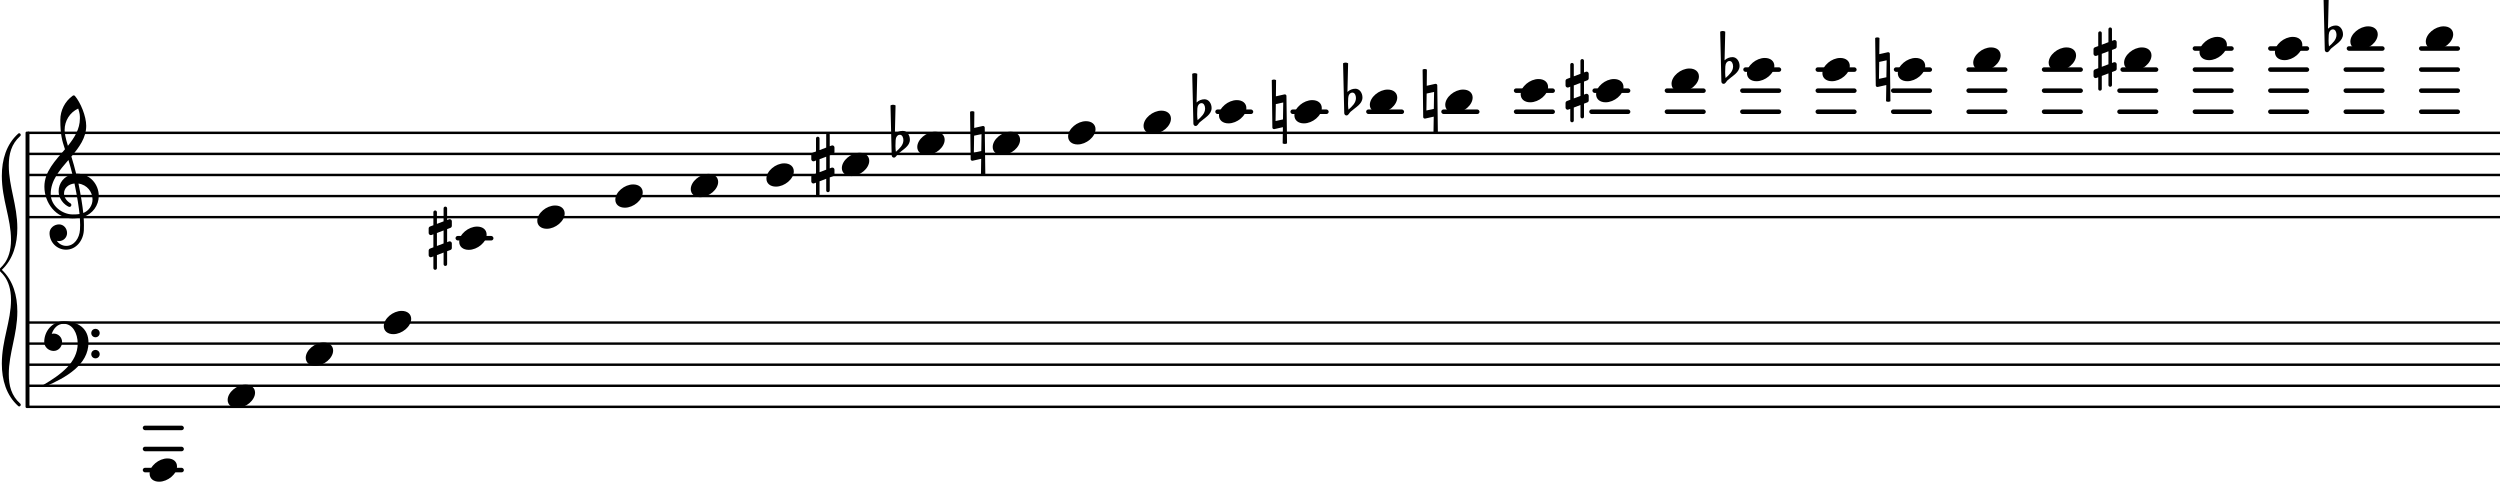 <svg xmlns="http://www.w3.org/2000/svg" xmlns:xlink="http://www.w3.org/1999/xlink" version="1.2" width="166.74mm" height="32.13mm" viewBox="9.372 0.031 118.608 22.854">
<style type="text/css">
<![CDATA[
tspan { white-space: pre; }
]]>
</style>
<g transform="translate(0, 2.332)">
<rect x="124.134" y="-0.108" width="1.951" height="0.216" ry="0.108" fill="currentColor"/>
</g>
<g transform="translate(0, 3.332)">
<rect x="124.134" y="-0.108" width="1.951" height="0.216" ry="0.108" fill="currentColor"/>
</g>
<g transform="translate(0, 4.332)">
<rect x="124.134" y="-0.108" width="1.951" height="0.216" ry="0.108" fill="currentColor"/>
</g>
<g transform="translate(0, 5.332)">
<rect x="124.134" y="-0.108" width="1.951" height="0.216" ry="0.108" fill="currentColor"/>
</g>
<g transform="translate(0, 2.332)">
<rect x="120.706" y="-0.108" width="1.801" height="0.216" ry="0.108" fill="currentColor"/>
</g>
<g transform="translate(0, 3.332)">
<rect x="120.555" y="-0.108" width="1.951" height="0.216" ry="0.108" fill="currentColor"/>
</g>
<g transform="translate(0, 4.332)">
<rect x="120.555" y="-0.108" width="1.951" height="0.216" ry="0.108" fill="currentColor"/>
</g>
<g transform="translate(0, 5.332)">
<rect x="120.555" y="-0.108" width="1.951" height="0.216" ry="0.108" fill="currentColor"/>
</g>
<g transform="translate(0, 2.332)">
<rect x="116.977" y="-0.108" width="1.951" height="0.216" ry="0.108" fill="currentColor"/>
</g>
<g transform="translate(0, 3.332)">
<rect x="116.977" y="-0.108" width="1.951" height="0.216" ry="0.108" fill="currentColor"/>
</g>
<g transform="translate(0, 4.332)">
<rect x="116.977" y="-0.108" width="1.951" height="0.216" ry="0.108" fill="currentColor"/>
</g>
<g transform="translate(0, 5.332)">
<rect x="116.977" y="-0.108" width="1.951" height="0.216" ry="0.108" fill="currentColor"/>
</g>
<g transform="translate(0, 2.332)">
<rect x="113.398" y="-0.108" width="1.951" height="0.216" ry="0.108" fill="currentColor"/>
</g>
<g transform="translate(0, 3.332)">
<rect x="113.398" y="-0.108" width="1.951" height="0.216" ry="0.108" fill="currentColor"/>
</g>
<g transform="translate(0, 4.332)">
<rect x="113.398" y="-0.108" width="1.951" height="0.216" ry="0.108" fill="currentColor"/>
</g>
<g transform="translate(0, 5.332)">
<rect x="113.398" y="-0.108" width="1.951" height="0.216" ry="0.108" fill="currentColor"/>
</g>
<g transform="translate(0, 3.332)">
<rect x="109.97" y="-0.108" width="1.801" height="0.216" ry="0.108" fill="currentColor"/>
</g>
<g transform="translate(0, 4.332)">
<rect x="109.82" y="-0.108" width="1.951" height="0.216" ry="0.108" fill="currentColor"/>
</g>
<g transform="translate(0, 5.332)">
<rect x="109.82" y="-0.108" width="1.951" height="0.216" ry="0.108" fill="currentColor"/>
</g>
<g transform="translate(0, 3.332)">
<rect x="106.242" y="-0.108" width="1.951" height="0.216" ry="0.108" fill="currentColor"/>
</g>
<g transform="translate(0, 4.332)">
<rect x="106.242" y="-0.108" width="1.951" height="0.216" ry="0.108" fill="currentColor"/>
</g>
<g transform="translate(0, 5.332)">
<rect x="106.242" y="-0.108" width="1.951" height="0.216" ry="0.108" fill="currentColor"/>
</g>
<g transform="translate(0, 3.332)">
<rect x="102.663" y="-0.108" width="1.951" height="0.216" ry="0.108" fill="currentColor"/>
</g>
<g transform="translate(0, 4.332)">
<rect x="102.663" y="-0.108" width="1.951" height="0.216" ry="0.108" fill="currentColor"/>
</g>
<g transform="translate(0, 5.332)">
<rect x="102.663" y="-0.108" width="1.951" height="0.216" ry="0.108" fill="currentColor"/>
</g>
<g transform="translate(0, 3.332)">
<rect x="99.22" y="-0.108" width="1.816" height="0.216" ry="0.108" fill="currentColor"/>
</g>
<g transform="translate(0, 4.332)">
<rect x="99.085" y="-0.108" width="1.951" height="0.216" ry="0.108" fill="currentColor"/>
</g>
<g transform="translate(0, 5.332)">
<rect x="99.085" y="-0.108" width="1.951" height="0.216" ry="0.108" fill="currentColor"/>
</g>
<g transform="translate(0, 3.332)">
<rect x="95.506" y="-0.108" width="1.951" height="0.216" ry="0.108" fill="currentColor"/>
</g>
<g transform="translate(0, 4.332)">
<rect x="95.506" y="-0.108" width="1.951" height="0.216" ry="0.108" fill="currentColor"/>
</g>
<g transform="translate(0, 5.332)">
<rect x="95.506" y="-0.108" width="1.951" height="0.216" ry="0.108" fill="currentColor"/>
</g>
<g transform="translate(0, 3.332)">
<rect x="92.078" y="-0.108" width="1.801" height="0.216" ry="0.108" fill="currentColor"/>
</g>
<g transform="translate(0, 4.332)">
<rect x="91.928" y="-0.108" width="1.951" height="0.216" ry="0.108" fill="currentColor"/>
</g>
<g transform="translate(0, 5.332)">
<rect x="91.928" y="-0.108" width="1.951" height="0.216" ry="0.108" fill="currentColor"/>
</g>
<g transform="translate(0, 4.332)">
<rect x="88.349" y="-0.108" width="1.951" height="0.216" ry="0.108" fill="currentColor"/>
</g>
<g transform="translate(0, 5.332)">
<rect x="88.349" y="-0.108" width="1.951" height="0.216" ry="0.108" fill="currentColor"/>
</g>
<g transform="translate(0, 4.332)">
<rect x="84.921" y="-0.108" width="1.801" height="0.216" ry="0.108" fill="currentColor"/>
</g>
<g transform="translate(0, 5.332)">
<rect x="84.771" y="-0.108" width="1.951" height="0.216" ry="0.108" fill="currentColor"/>
</g>
<g transform="translate(0, 4.332)">
<rect x="81.193" y="-0.108" width="1.951" height="0.216" ry="0.108" fill="currentColor"/>
</g>
<g transform="translate(0, 5.332)">
<rect x="81.193" y="-0.108" width="1.951" height="0.216" ry="0.108" fill="currentColor"/>
</g>
<g transform="translate(0, 5.332)">
<rect x="77.75" y="-0.108" width="1.816" height="0.216" ry="0.108" fill="currentColor"/>
</g>
<g transform="translate(0, 5.332)">
<rect x="74.186" y="-0.108" width="1.801" height="0.216" ry="0.108" fill="currentColor"/>
</g>
<g transform="translate(0, 5.332)">
<rect x="70.593" y="-0.108" width="1.816" height="0.216" ry="0.108" fill="currentColor"/>
</g>
<g transform="translate(0, 5.332)">
<rect x="67.029" y="-0.108" width="1.801" height="0.216" ry="0.108" fill="currentColor"/>
</g>
<g transform="translate(0, 11.332)">
<rect x="30.983" y="-0.108" width="1.801" height="0.216" ry="0.108" fill="currentColor"/>
</g>
<g transform="translate(10.67, 10.332)">
<line stroke-linejoin="round" stroke-linecap="round" stroke-width="0.116" stroke="currentColor" x1="0.058" y1="0" x2="117.309" y2="0"/>
</g>
<g transform="translate(10.67, 9.332)">
<line stroke-linejoin="round" stroke-linecap="round" stroke-width="0.116" stroke="currentColor" x1="0.058" y1="0" x2="117.309" y2="0"/>
</g>
<g transform="translate(10.67, 8.332)">
<line stroke-linejoin="round" stroke-linecap="round" stroke-width="0.116" stroke="currentColor" x1="0.058" y1="0" x2="117.309" y2="0"/>
</g>
<g transform="translate(10.67, 7.332)">
<line stroke-linejoin="round" stroke-linecap="round" stroke-width="0.116" stroke="currentColor" x1="0.058" y1="0" x2="117.309" y2="0"/>
</g>
<g transform="translate(10.67, 6.332)">
<line stroke-linejoin="round" stroke-linecap="round" stroke-width="0.116" stroke="currentColor" x1="0.058" y1="0" x2="117.309" y2="0"/>
</g>
<g transform="translate(0, 20.332)">
<rect x="16.145" y="-0.108" width="1.951" height="0.216" ry="0.108" fill="currentColor"/>
</g>
<g transform="translate(0, 21.332)">
<rect x="16.145" y="-0.108" width="1.951" height="0.216" ry="0.108" fill="currentColor"/>
</g>
<g transform="translate(0, 22.332)">
<rect x="16.145" y="-0.108" width="1.951" height="0.216" ry="0.108" fill="currentColor"/>
</g>
<g transform="translate(10.67, 19.332)">
<line stroke-linejoin="round" stroke-linecap="round" stroke-width="0.116" stroke="currentColor" x1="0.058" y1="0" x2="117.309" y2="0"/>
</g>
<g transform="translate(10.67, 18.332)">
<line stroke-linejoin="round" stroke-linecap="round" stroke-width="0.116" stroke="currentColor" x1="0.058" y1="0" x2="117.309" y2="0"/>
</g>
<g transform="translate(10.67, 17.332)">
<line stroke-linejoin="round" stroke-linecap="round" stroke-width="0.116" stroke="currentColor" x1="0.058" y1="0" x2="117.309" y2="0"/>
</g>
<g transform="translate(10.67, 16.332)">
<line stroke-linejoin="round" stroke-linecap="round" stroke-width="0.116" stroke="currentColor" x1="0.058" y1="0" x2="117.309" y2="0"/>
</g>
<g transform="translate(10.67, 15.332)">
<line stroke-linejoin="round" stroke-linecap="round" stroke-width="0.116" stroke="currentColor" x1="0.058" y1="0" x2="117.309" y2="0"/>
</g>
<g transform="translate(10.284, 12.832)">
<path transform="scale(0.005, -0.005)" d="M-78 -285c0 216 -114 267 -114 285s114 69 114 285c0 204 -87 381 -87 606c0 153 42 300 156 402c15 12 33 -12 18 -24c-84 -75 -108 -171 -108 -279c0 -201 81 -375 81 -594c0 -150 -39 -294 -147 -396c108 -102 147 -246 147 -396c0 -219 -81 -393 -81 -594
c0 -108 24 -204 108 -279c15 -12 -3 -36 -18 -24c-114 102 -156 249 -156 402c0 225 87 402 87 606z" fill="currentColor"/>
</g>
<g transform="translate(10.584, 12.832)">
<rect x="0" y="-6.558" width="0.186" height="13.116" ry="0.058" fill="currentColor"/>
</g>
<g transform="translate(11.47, 9.332)">
<path transform="scale(0.004, -0.004)" d="M647 2c0 -114 -75 -214 -180 -248c3 -33 4 -66 4 -99c0 -21 0 -41 -1 -62c-7 -122 -92 -229 -211 -229c-108 0 -196 88 -196 197c0 58 54 103 113 103c54 0 95 -47 95 -103c0 -52 -43 -95 -95 -95c-9 0 -18 1 -27 4c25 -37 66 -61 113 -61c93 0 156 91 162 191
c1 19 2 38 2 57c0 29 -1 58 -3 87c-5 -1 -44 -8 -88 -8c-194 0 -333 181 -333 376c0 177 129 308 244 443c-34 103 -55 171 -55 347c0 114 54 221 147 288c8 6 18 5 25 -1c68 -79 135 -242 135 -356c0 -142 -84 -255 -176 -364c21 -68 40 -136 57 -205c1 0 5 1 10 1
c157 0 258 -129 258 -263zM463 -201c64 24 110 88 110 161c0 88 -64 175 -167 188c28 -133 49 -269 57 -349zM77 25c0 -144 141 -243 261 -243c1 0 46 -1 81 5c-7 66 -27 208 -60 362c-79 -8 -124 -60 -124 -118c0 -43 25 -88 80 -120c5 -5 7 -11 7 -17
c0 -12 -10 -23 -23 -23c-16 0 -128 62 -128 188c0 89 60 177 163 200c-14 57 -30 113 -47 169c-105 -122 -210 -243 -210 -403zM242 784c0 -39 10 -95 39 -188c78 97 142 199 142 324c0 33 0 60 -20 118c-99 -46 -161 -145 -161 -254z" fill="currentColor"/>
</g>
<g transform="translate(16.47, 22.332)">
<path transform="scale(0.004, -0.004)" d="M212 138c68 0 113 -38 113 -95c0 -90 -109 -181 -212 -181c-68 0 -113 38 -113 95c0 90 109 181 212 181z" fill="currentColor"/>
</g>
<g transform="translate(11.47, 16.332)">
<path transform="scale(0.004, -0.004)" d="M558 -125c0 28 22 50 50 50s50 -22 50 -50s-22 -50 -50 -50s-50 22 -50 50zM558 125c0 28 22 50 50 50s50 -22 50 -50s-22 -50 -50 -50s-50 22 -50 50zM231 265c173 0 294 -88 294 -252c0 -263 -263 -415 -515 -523c-3 -3 -7 -5 -10 -5c-8 0 -15 7 -15 15c0 3 2 7 5 10
c200 118 407 264 407 491c0 119 -59 234 -166 234c-70 0 -119 -51 -142 -120c8 2 15 4 23 4c55 0 100 -45 100 -100c0 -58 -44 -106 -100 -106c-60 0 -112 47 -112 106c0 133 101 246 231 246z" fill="currentColor"/>
</g>
<g transform="translate(20.173, 18.832)">
<path transform="scale(0.004, -0.004)" d="M212 138c68 0 113 -38 113 -95c0 -90 -109 -181 -212 -181c-68 0 -113 38 -113 95c0 90 109 181 212 181z" fill="currentColor"/>
</g>
<g transform="translate(23.877, 16.832)">
<path transform="scale(0.004, -0.004)" d="M212 138c68 0 113 -38 113 -95c0 -90 -109 -181 -212 -181c-68 0 -113 38 -113 95c0 90 109 181 212 181z" fill="currentColor"/>
</g>
<g transform="translate(27.58, 15.332)">
<path transform="scale(0.004, -0.004)" d="M212 138c68 0 113 -38 113 -95c0 -90 -109 -181 -212 -181c-68 0 -113 38 -113 95c0 90 109 181 212 181z" fill="currentColor"/>
</g>
<g transform="translate(31.159, 11.332)">
<path transform="scale(0.004, -0.004)" d="M212 138c68 0 113 -38 113 -95c0 -90 -109 -181 -212 -181c-68 0 -113 38 -113 95c0 90 109 181 212 181z" fill="currentColor"/>
</g>
<g transform="translate(29.709, 11.332)">
<path transform="scale(0.004, -0.004)" d="M0 116c0 10 6 19 16 23l40 15v154c0 12 9 21 21 21s21 -9 21 -21v-138l79 30v154c0 12 9 21 21 21s21 -9 21 -21v-138l22 8c3 1 6 2 9 2c13 0 25 -11 25 -25v-54c0 -10 -6 -20 -16 -24l-40 -15v-155l22 9c3 1 6 1 9 1c13 0 25 -11 25 -25v-54c0 -10 -6 -19 -16 -23
l-40 -15v-154c0 -12 -9 -21 -21 -21s-21 9 -21 21v138l-79 -30v-154c0 -12 -9 -21 -21 -21s-21 9 -21 21v138l-22 -8c-3 -1 -6 -2 -9 -2c-13 0 -25 11 -25 25v54c0 10 6 20 16 24l40 15v155l-22 -9c-3 -1 -6 -1 -9 -1c-13 0 -25 11 -25 25v54zM177 92l-79 -30v-154l79 30
v154z" fill="currentColor"/>
</g>
<g transform="translate(34.862, 10.332)">
<path transform="scale(0.004, -0.004)" d="M212 138c68 0 113 -38 113 -95c0 -90 -109 -181 -212 -181c-68 0 -113 38 -113 95c0 90 109 181 212 181z" fill="currentColor"/>
</g>
<g transform="translate(38.565, 9.332)">
<path transform="scale(0.004, -0.004)" d="M212 138c68 0 113 -38 113 -95c0 -90 -109 -181 -212 -181c-68 0 -113 38 -113 95c0 90 109 181 212 181z" fill="currentColor"/>
</g>
<g transform="translate(42.144, 8.832)">
<path transform="scale(0.004, -0.004)" d="M212 138c68 0 113 -38 113 -95c0 -90 -109 -181 -212 -181c-68 0 -113 38 -113 95c0 90 109 181 212 181z" fill="currentColor"/>
</g>
<g transform="translate(45.733, 8.332)">
<path transform="scale(0.004, -0.004)" d="M212 138c68 0 113 -38 113 -95c0 -90 -109 -181 -212 -181c-68 0 -113 38 -113 95c0 90 109 181 212 181z" fill="currentColor"/>
</g>
<g transform="translate(49.312, 7.832)">
<path transform="scale(0.004, -0.004)" d="M212 138c68 0 113 -38 113 -95c0 -90 -109 -181 -212 -181c-68 0 -113 38 -113 95c0 90 109 181 212 181z" fill="currentColor"/>
</g>
<g transform="translate(47.862, 7.832)">
<path transform="scale(0.004, -0.004)" d="M0 116c0 10 6 19 16 23l40 15v154c0 12 9 21 21 21s21 -9 21 -21v-138l79 30v154c0 12 9 21 21 21s21 -9 21 -21v-138l22 8c3 1 6 2 9 2c13 0 25 -11 25 -25v-54c0 -10 -6 -20 -16 -24l-40 -15v-155l22 9c3 1 6 1 9 1c13 0 25 -11 25 -25v-54c0 -10 -6 -19 -16 -23
l-40 -15v-154c0 -12 -9 -21 -21 -21s-21 9 -21 21v138l-79 -30v-154c0 -12 -9 -21 -21 -21s-21 9 -21 21v138l-22 -8c-3 -1 -6 -2 -9 -2c-13 0 -25 11 -25 25v54c0 10 6 20 16 24l40 15v155l-22 -9c-3 -1 -6 -1 -9 -1c-13 0 -25 11 -25 25v54zM177 92l-79 -30v-154l79 30
v154z" fill="currentColor"/>
</g>
<g transform="translate(52.89, 6.832)">
<path transform="scale(0.004, -0.004)" d="M212 138c68 0 113 -38 113 -95c0 -90 -109 -181 -212 -181c-68 0 -113 38 -113 95c0 90 109 181 212 181z" fill="currentColor"/>
</g>
<g transform="translate(51.74, 6.832)">
<path transform="scale(0.004, -0.004)" d="M31 37l-2 -62v-11c0 -22 2 -43 5 -64c43 38 89 80 89 137c0 32 -14 65 -42 65c-31 0 -49 -32 -50 -65zM-30 450c9 5 20 8 30 8s21 -3 30 -8l-8 -340c25 24 59 38 94 38c50 0 84 -50 84 -104c0 -78 -83 -117 -141 -169c-17 -15 -25 -44 -49 -44c-15 0 -26 13 -26 29z" fill="currentColor"/>
</g>
<g transform="translate(56.469, 6.832)">
<path transform="scale(0.004, -0.004)" d="M212 138c68 0 113 -38 113 -95c0 -90 -109 -181 -212 -181c-68 0 -113 38 -113 95c0 90 109 181 212 181z" fill="currentColor"/>
</g>
<g transform="translate(55.423, 6.832)">
<path transform="scale(0.004, -0.004)" d="M-7 375c8 5 17 7 26 7s17 -2 25 -7l-2 -192l102 23h4c10 0 19 -8 19 -18l7 -563c-8 -5 -17 -7 -26 -7s-18 2 -26 7l3 192l-102 -23h-4c-10 0 -19 8 -19 18zM129 110l-88 -19l-3 -201l88 19z" fill="currentColor"/>
</g>
<g transform="translate(60.047, 6.332)">
<path transform="scale(0.004, -0.004)" d="M212 138c68 0 113 -38 113 -95c0 -90 -109 -181 -212 -181c-68 0 -113 38 -113 95c0 90 109 181 212 181z" fill="currentColor"/>
</g>
<g transform="translate(63.626, 5.832)">
<path transform="scale(0.004, -0.004)" d="M212 138c68 0 113 -38 113 -95c0 -90 -109 -181 -212 -181c-68 0 -113 38 -113 95c0 90 109 181 212 181z" fill="currentColor"/>
</g>
<g transform="translate(67.204, 5.332)">
<path transform="scale(0.004, -0.004)" d="M212 138c68 0 113 -38 113 -95c0 -90 -109 -181 -212 -181c-68 0 -113 38 -113 95c0 90 109 181 212 181z" fill="currentColor"/>
</g>
<g transform="translate(66.054, 5.332)">
<path transform="scale(0.004, -0.004)" d="M31 37l-2 -62v-11c0 -22 2 -43 5 -64c43 38 89 80 89 137c0 32 -14 65 -42 65c-31 0 -49 -32 -50 -65zM-30 450c9 5 20 8 30 8s21 -3 30 -8l-8 -340c25 24 59 38 94 38c50 0 84 -50 84 -104c0 -78 -83 -117 -141 -169c-17 -15 -25 -44 -49 -44c-15 0 -26 13 -26 29z" fill="currentColor"/>
</g>
<g transform="translate(124.459, 1.832)">
<path transform="scale(0.004, -0.004)" d="M212 138c68 0 113 -38 113 -95c0 -90 -109 -181 -212 -181c-68 0 -113 38 -113 95c0 90 109 181 212 181z" fill="currentColor"/>
</g>
<g transform="translate(70.782, 5.332)">
<path transform="scale(0.004, -0.004)" d="M212 138c68 0 113 -38 113 -95c0 -90 -109 -181 -212 -181c-68 0 -113 38 -113 95c0 90 109 181 212 181z" fill="currentColor"/>
</g>
<g transform="translate(69.737, 5.332)">
<path transform="scale(0.004, -0.004)" d="M-7 375c8 5 17 7 26 7s17 -2 25 -7l-2 -192l102 23h4c10 0 19 -8 19 -18l7 -563c-8 -5 -17 -7 -26 -7s-18 2 -26 7l3 192l-102 -23h-4c-10 0 -19 8 -19 18zM129 110l-88 -19l-3 -201l88 19z" fill="currentColor"/>
</g>
<g transform="translate(74.361, 4.832)">
<path transform="scale(0.004, -0.004)" d="M212 138c68 0 113 -38 113 -95c0 -90 -109 -181 -212 -181c-68 0 -113 38 -113 95c0 90 109 181 212 181z" fill="currentColor"/>
</g>
<g transform="translate(73.211, 4.832)">
<path transform="scale(0.004, -0.004)" d="M31 37l-2 -62v-11c0 -22 2 -43 5 -64c43 38 89 80 89 137c0 32 -14 65 -42 65c-31 0 -49 -32 -50 -65zM-30 450c9 5 20 8 30 8s21 -3 30 -8l-8 -340c25 24 59 38 94 38c50 0 84 -50 84 -104c0 -78 -83 -117 -141 -169c-17 -15 -25 -44 -49 -44c-15 0 -26 13 -26 29z" fill="currentColor"/>
</g>
<g transform="translate(77.939, 4.832)">
<path transform="scale(0.004, -0.004)" d="M212 138c68 0 113 -38 113 -95c0 -90 -109 -181 -212 -181c-68 0 -113 38 -113 95c0 90 109 181 212 181z" fill="currentColor"/>
</g>
<g transform="translate(76.893, 4.832)">
<path transform="scale(0.004, -0.004)" d="M-7 375c8 5 17 7 26 7s17 -2 25 -7l-2 -192l102 23h4c10 0 19 -8 19 -18l7 -563c-8 -5 -17 -7 -26 -7s-18 2 -26 7l3 192l-102 -23h-4c-10 0 -19 8 -19 18zM129 110l-88 -19l-3 -201l88 19z" fill="currentColor"/>
</g>
<g transform="translate(81.518, 4.332)">
<path transform="scale(0.004, -0.004)" d="M212 138c68 0 113 -38 113 -95c0 -90 -109 -181 -212 -181c-68 0 -113 38 -113 95c0 90 109 181 212 181z" fill="currentColor"/>
</g>
<g transform="translate(85.096, 4.332)">
<path transform="scale(0.004, -0.004)" d="M212 138c68 0 113 -38 113 -95c0 -90 -109 -181 -212 -181c-68 0 -113 38 -113 95c0 90 109 181 212 181z" fill="currentColor"/>
</g>
<g transform="translate(83.646, 4.332)">
<path transform="scale(0.004, -0.004)" d="M0 116c0 10 6 19 16 23l40 15v154c0 12 9 21 21 21s21 -9 21 -21v-138l79 30v154c0 12 9 21 21 21s21 -9 21 -21v-138l22 8c3 1 6 2 9 2c13 0 25 -11 25 -25v-54c0 -10 -6 -20 -16 -24l-40 -15v-155l22 9c3 1 6 1 9 1c13 0 25 -11 25 -25v-54c0 -10 -6 -19 -16 -23
l-40 -15v-154c0 -12 -9 -21 -21 -21s-21 9 -21 21v138l-79 -30v-154c0 -12 -9 -21 -21 -21s-21 9 -21 21v138l-22 -8c-3 -1 -6 -2 -9 -2c-13 0 -25 11 -25 25v54c0 10 6 20 16 24l40 15v155l-22 -9c-3 -1 -6 -1 -9 -1c-13 0 -25 11 -25 25v54zM177 92l-79 -30v-154l79 30
v154z" fill="currentColor"/>
</g>
<g transform="translate(88.675, 3.832)">
<path transform="scale(0.004, -0.004)" d="M212 138c68 0 113 -38 113 -95c0 -90 -109 -181 -212 -181c-68 0 -113 38 -113 95c0 90 109 181 212 181z" fill="currentColor"/>
</g>
<g transform="translate(119.731, 1.832)">
<path transform="scale(0.004, -0.004)" d="M31 37l-2 -62v-11c0 -22 2 -43 5 -64c43 38 89 80 89 137c0 32 -14 65 -42 65c-31 0 -49 -32 -50 -65zM-30 450c9 5 20 8 30 8s21 -3 30 -8l-8 -340c25 24 59 38 94 38c50 0 84 -50 84 -104c0 -78 -83 -117 -141 -169c-17 -15 -25 -44 -49 -44c-15 0 -26 13 -26 29z" fill="currentColor"/>
</g>
<g transform="translate(92.253, 3.332)">
<path transform="scale(0.004, -0.004)" d="M212 138c68 0 113 -38 113 -95c0 -90 -109 -181 -212 -181c-68 0 -113 38 -113 95c0 90 109 181 212 181z" fill="currentColor"/>
</g>
<g transform="translate(91.103, 3.332)">
<path transform="scale(0.004, -0.004)" d="M31 37l-2 -62v-11c0 -22 2 -43 5 -64c43 38 89 80 89 137c0 32 -14 65 -42 65c-31 0 -49 -32 -50 -65zM-30 450c9 5 20 8 30 8s21 -3 30 -8l-8 -340c25 24 59 38 94 38c50 0 84 -50 84 -104c0 -78 -83 -117 -141 -169c-17 -15 -25 -44 -49 -44c-15 0 -26 13 -26 29z" fill="currentColor"/>
</g>
<g transform="translate(95.832, 3.332)">
<path transform="scale(0.004, -0.004)" d="M212 138c68 0 113 -38 113 -95c0 -90 -109 -181 -212 -181c-68 0 -113 38 -113 95c0 90 109 181 212 181z" fill="currentColor"/>
</g>
<g transform="translate(99.41, 3.332)">
<path transform="scale(0.004, -0.004)" d="M212 138c68 0 113 -38 113 -95c0 -90 -109 -181 -212 -181c-68 0 -113 38 -113 95c0 90 109 181 212 181z" fill="currentColor"/>
</g>
<g transform="translate(98.364, 3.332)">
<path transform="scale(0.004, -0.004)" d="M-7 375c8 5 17 7 26 7s17 -2 25 -7l-2 -192l102 23h4c10 0 19 -8 19 -18l7 -563c-8 -5 -17 -7 -26 -7s-18 2 -26 7l3 192l-102 -23h-4c-10 0 -19 8 -19 18zM129 110l-88 -19l-3 -201l88 19z" fill="currentColor"/>
</g>
<g transform="translate(102.988, 2.832)">
<path transform="scale(0.004, -0.004)" d="M212 138c68 0 113 -38 113 -95c0 -90 -109 -181 -212 -181c-68 0 -113 38 -113 95c0 90 109 181 212 181z" fill="currentColor"/>
</g>
<g transform="translate(106.567, 2.832)">
<path transform="scale(0.004, -0.004)" d="M212 138c68 0 113 -38 113 -95c0 -90 -109 -181 -212 -181c-68 0 -113 38 -113 95c0 90 109 181 212 181z" fill="currentColor"/>
</g>
<g transform="translate(110.145, 2.832)">
<path transform="scale(0.004, -0.004)" d="M212 138c68 0 113 -38 113 -95c0 -90 -109 -181 -212 -181c-68 0 -113 38 -113 95c0 90 109 181 212 181z" fill="currentColor"/>
</g>
<g transform="translate(108.695, 2.832)">
<path transform="scale(0.004, -0.004)" d="M0 116c0 10 6 19 16 23l40 15v154c0 12 9 21 21 21s21 -9 21 -21v-138l79 30v154c0 12 9 21 21 21s21 -9 21 -21v-138l22 8c3 1 6 2 9 2c13 0 25 -11 25 -25v-54c0 -10 -6 -20 -16 -24l-40 -15v-155l22 9c3 1 6 1 9 1c13 0 25 -11 25 -25v-54c0 -10 -6 -19 -16 -23
l-40 -15v-154c0 -12 -9 -21 -21 -21s-21 9 -21 21v138l-79 -30v-154c0 -12 -9 -21 -21 -21s-21 9 -21 21v138l-22 -8c-3 -1 -6 -2 -9 -2c-13 0 -25 11 -25 25v54c0 10 6 20 16 24l40 15v155l-22 -9c-3 -1 -6 -1 -9 -1c-13 0 -25 11 -25 25v54zM177 92l-79 -30v-154l79 30
v154z" fill="currentColor"/>
</g>
<g transform="translate(113.724, 2.332)">
<path transform="scale(0.004, -0.004)" d="M212 138c68 0 113 -38 113 -95c0 -90 -109 -181 -212 -181c-68 0 -113 38 -113 95c0 90 109 181 212 181z" fill="currentColor"/>
</g>
<g transform="translate(120.88, 1.832)">
<path transform="scale(0.004, -0.004)" d="M212 138c68 0 113 -38 113 -95c0 -90 -109 -181 -212 -181c-68 0 -113 38 -113 95c0 90 109 181 212 181z" fill="currentColor"/>
</g>
<g transform="translate(117.302, 2.332)">
<path transform="scale(0.004, -0.004)" d="M212 138c68 0 113 -38 113 -95c0 -90 -109 -181 -212 -181c-68 0 -113 38 -113 95c0 90 109 181 212 181z" fill="currentColor"/>
</g>
</svg>
